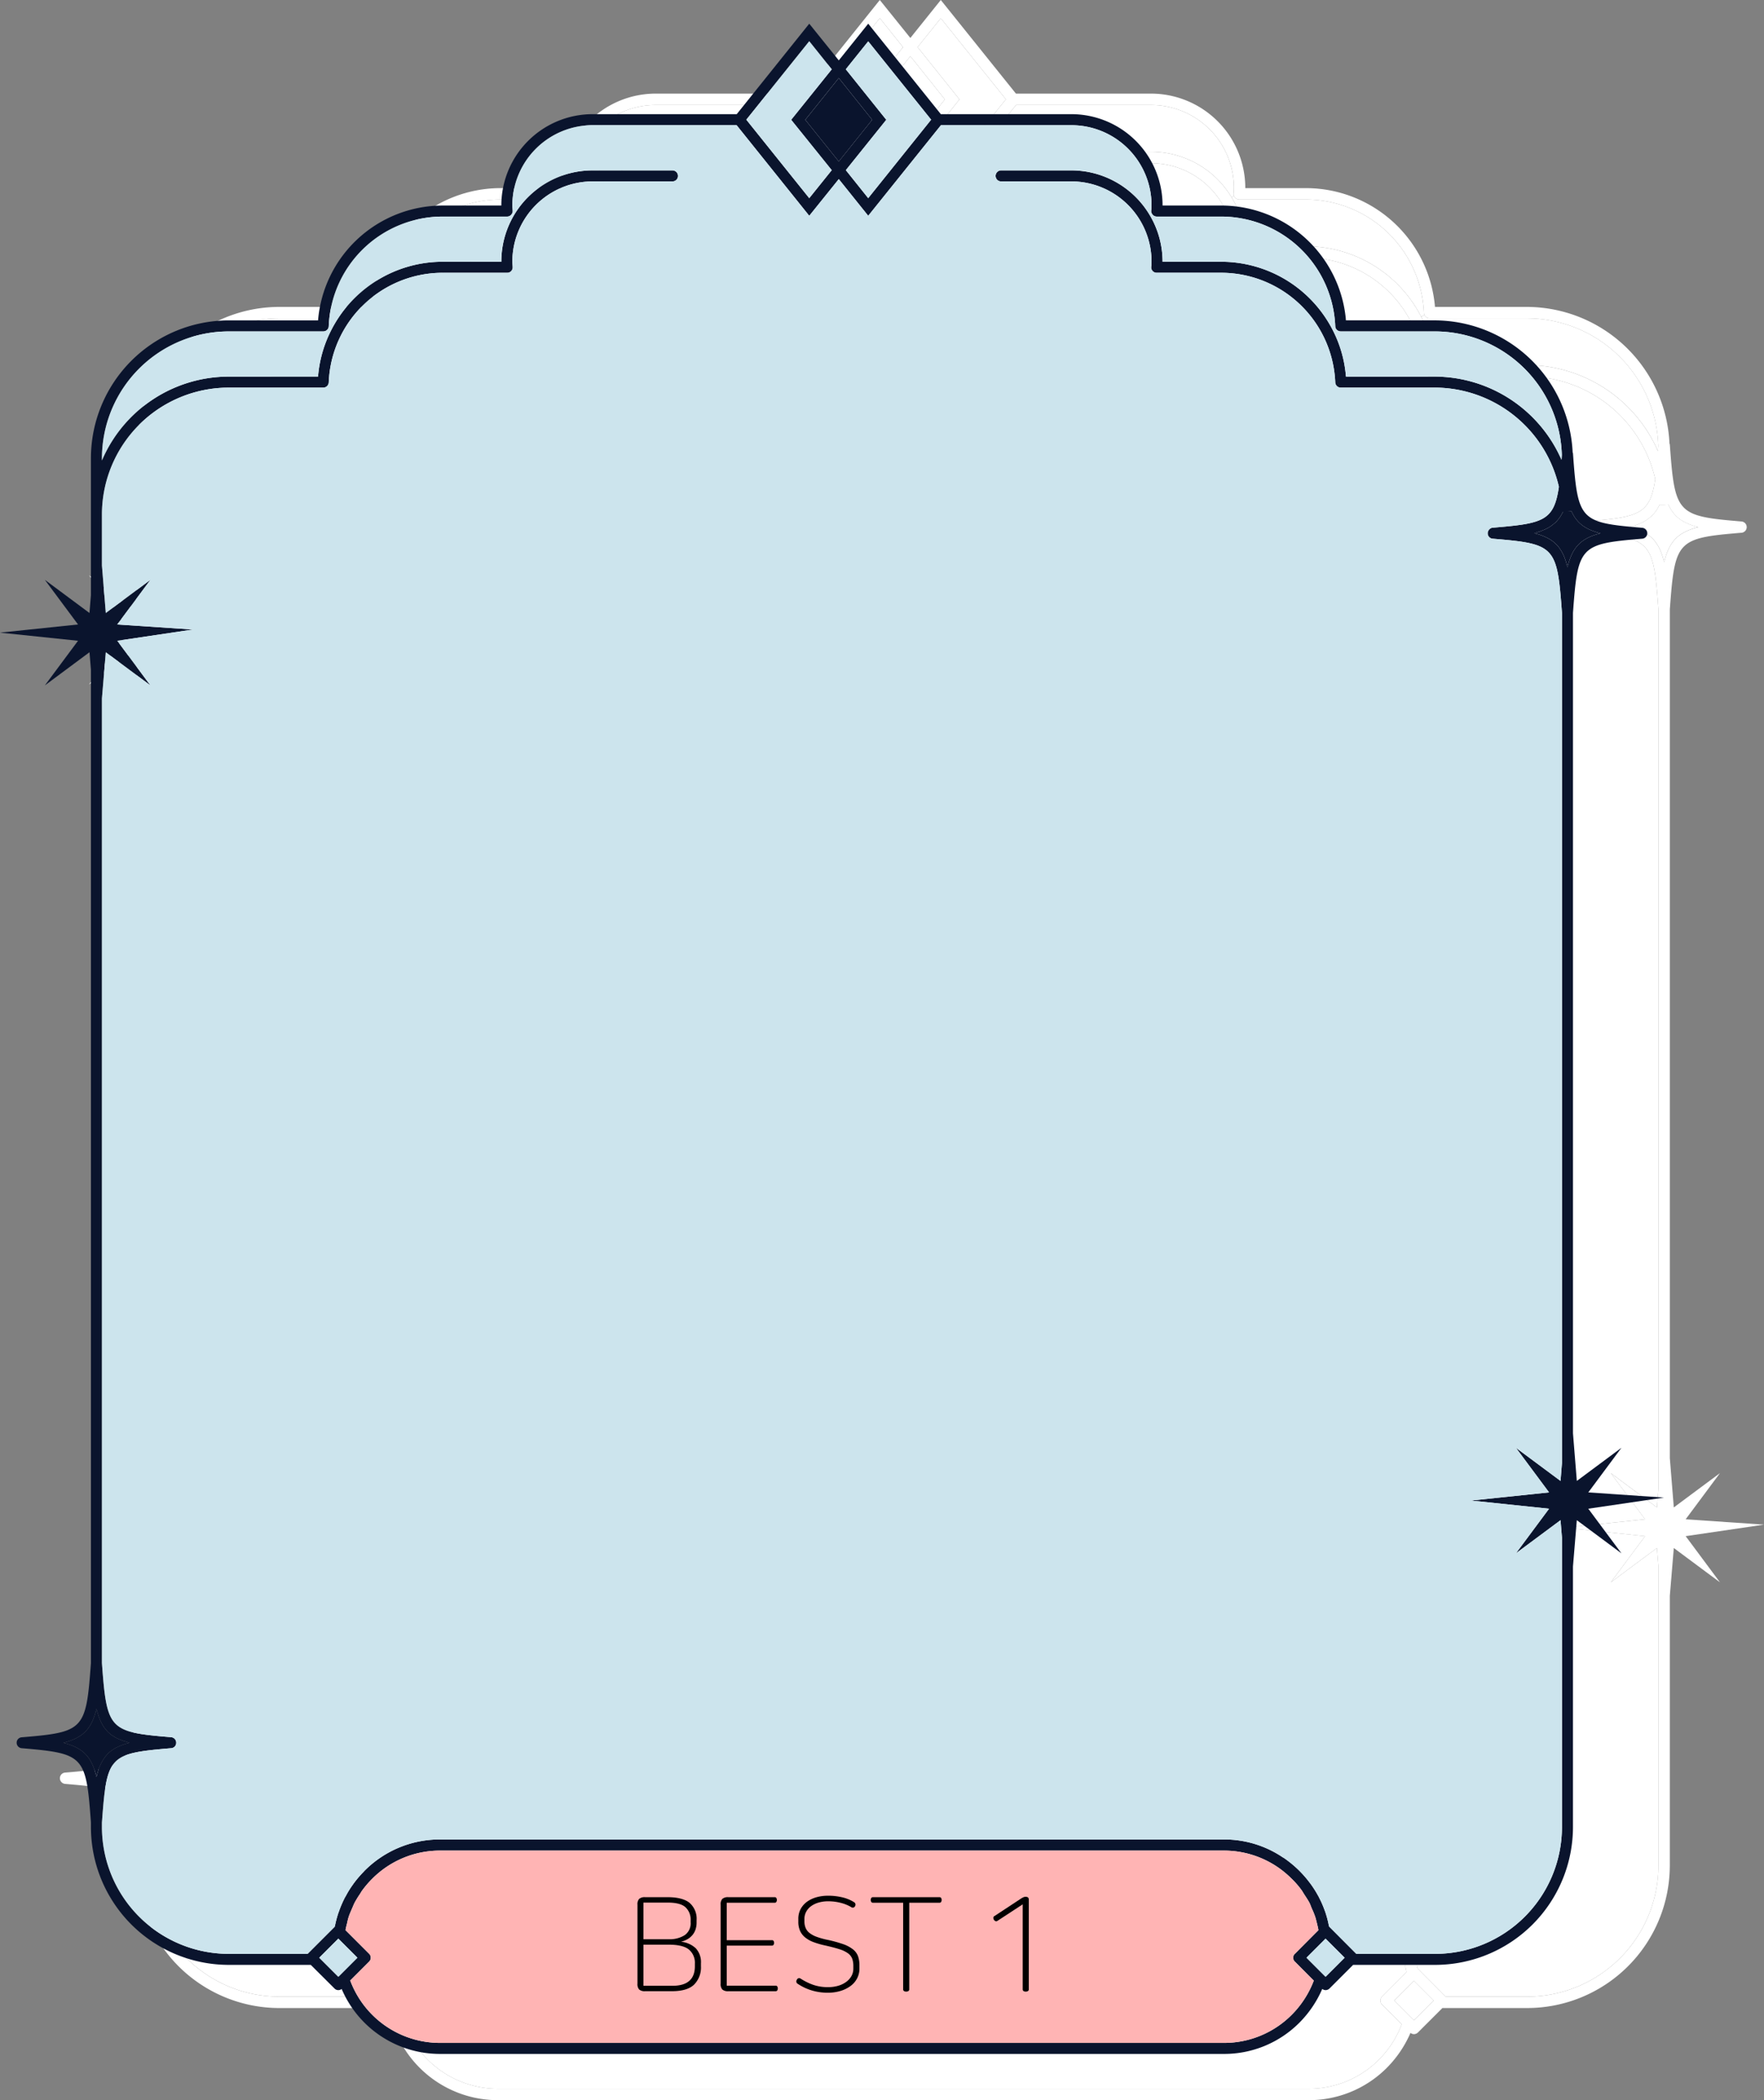 <svg xmlns="http://www.w3.org/2000/svg" width="470.572" height="560.21" viewBox="0 0 470.572 560.21">
  <rect x="0" y="0" width="470.572" height="560.21" fill="#808080" stroke="none"/>
  <g id="그룹_644" data-name="그룹 644" transform="translate(-300 -1347)">
    <g id="그룹_631" data-name="그룹 631" transform="translate(311.388 1347)">
      <g id="그룹_630" data-name="그룹 630">
        <path id="패스_9618" data-name="패스 9618" d="M308.733,648.487a16.2,16.2,0,0,0-3.437-1.217c.426-.122.821-.243,1.217-.4.091-.031.182-.031.274-.061.335-.122.639-.243.973-.4a3.712,3.712,0,0,0,.517-.213c.274-.122.547-.274.821-.4.182-.122.335-.213.517-.335a8.187,8.187,0,0,0,1.034-.76c.182-.152.4-.3.578-.487a4.17,4.17,0,0,0,.487-.547c.152-.152.274-.334.426-.517a5.846,5.846,0,0,0,.426-.639c.122-.183.243-.4.365-.608.091-.182.213-.4.3-.608h1.186l1.156-.061c1.46,3.284,3.832,4.987,8,6.052-5.383,1.338-7.785,3.8-9.123,9.367,0-.061-.03-.091-.03-.152a19.335,19.335,0,0,0-1.156-3.406.906.906,0,0,1-.122-.243,10.04,10.04,0,0,0-.669-1.125,2.746,2.746,0,0,1-.152-.243,10.7,10.7,0,0,0-.882-1.095c-.03,0-.03-.03-.061-.03a9.105,9.105,0,0,0-2.524-1.825C308.824,648.517,308.763,648.517,308.733,648.487Z" transform="translate(118.093 -506.678)" fill="#fff"/>
        <rect id="사각형_350" data-name="사각형 350" width="7.44" height="7.44" transform="translate(360.528 533.66) rotate(-45)" fill="#fff"/>
        <path id="패스_9619" data-name="패스 9619" d="M290.676,637.98A33.78,33.78,0,0,0,287,625.085l.852-.456a1.561,1.561,0,0,0,1.4.882h26.063A35.116,35.116,0,0,1,350.252,659.6c-.03.486-.061.912-.091,1.338a38.288,38.288,0,0,0-34.851-22.961Z" transform="translate(80.74 -540.602)" fill="#fff"/>
        <path id="패스_9620" data-name="패스 9620" d="M465.473,782.74c.152.669.335,1.308.426,1.977l-6.508,6.539a1.08,1.08,0,0,0-.335.486,1.521,1.521,0,0,0,0,1.156,1.08,1.08,0,0,0,.335.487l5.231,5.261a26.827,26.827,0,0,1-6.052,9.4,26.346,26.346,0,0,1-18.733,7.785H223.519a26.446,26.446,0,0,1-24.785-17.213l5.231-5.231a1.524,1.524,0,0,0,0-2.129l-6.539-6.539c.122-.669.274-1.308.456-1.977a15.475,15.475,0,0,1,.426-1.7c.243-.791.608-1.521.912-2.281.243-.517.426-1.034.669-1.521a25.962,25.962,0,0,1,1.4-2.311c.274-.4.487-.821.76-1.186a27.006,27.006,0,0,1,2.707-3.163l.03-.03a26.347,26.347,0,0,1,18.733-7.785H439.836a26.377,26.377,0,0,1,14.78,4.531.635.635,0,0,0,.182.122,27.738,27.738,0,0,1,3.771,3.163,24.611,24.611,0,0,1,2.737,3.163c.243.365.456.76.7,1.125.487.76,1.034,1.551,1.46,2.372.243.487.4,1,.608,1.49a21.626,21.626,0,0,1,.943,2.311C465.2,781.584,465.321,782.162,465.473,782.74Z" transform="translate(-102.086 -258.658)" fill="#fff"/>
        <path id="패스_9621" data-name="패스 9621" d="M274.015,627.539a24.908,24.908,0,0,0-3.649-12.985l.639-.365a1.988,1.988,0,0,0,.3.456,1.472,1.472,0,0,0,1.095.487h18.034a31.551,31.551,0,0,1,31.233,30.229,1.782,1.782,0,0,0,.122.578l-.852.456a34.6,34.6,0,0,0-30.5-18.794H274.015Z" transform="translate(46.795 -561.912)" fill="#fff"/>
        <path id="패스_9622" data-name="패스 9622" d="M249,598.6l17.365,21.623L249,641.874l-6.174-7.724,11.161-13.9-11.161-13.928v-.03Z" transform="translate(-9.418 -593.734)" fill="#fff"/>
        <path id="패스_9623" data-name="패스 9623" d="M248.391,601.929l9.215,11.526-9.215,11.5-9.245-11.5Z" transform="translate(-16.929 -586.937)" fill="#fff"/>
        <path id="패스_9624" data-name="패스 9624" d="M251.161,598.589l6.2,7.755-11.191,13.929,11.191,13.9-6.2,7.724L233.8,620.242Z" transform="translate(-27.849 -593.754)" fill="#fff"/>
        <path id="패스_9625" data-name="패스 9625" d="M288.578,628.318a22.155,22.155,0,0,1,22.14-22.109h39.748l20.041,25,8.15-10.127,8.12,10.127,20.072-25h36.007a22.116,22.116,0,0,1,22.109,22.109c0,.334-.03.639-.03.943l-.061.547a1.256,1.256,0,0,0,.122.669l-.639.365a26.487,26.487,0,0,0-3.71-4.775,25.138,25.138,0,0,0-17.791-7.39h-19.4a1.525,1.525,0,0,0-1.521,1.521,1.506,1.506,0,0,0,1.521,1.521h19.4a22.168,22.168,0,0,1,22.109,22.109c0,.335-.03.639-.03.943l-.061.578a1.462,1.462,0,0,0,.426,1.125,1.445,1.445,0,0,0,1.095.456h18.034a31.551,31.551,0,0,1,31.233,30.229,1.513,1.513,0,0,0,1.521,1.46h26.063a35.231,35.231,0,0,1,34.122,27.37c-1.369,9.519-4.44,10.127-18.247,11.283a1.5,1.5,0,0,0-1.277.973,1.234,1.234,0,0,0-.122.578,1.5,1.5,0,0,0,1.4,1.49c17.213,1.429,17.76,2.007,19.1,20.467V975.374l-.4,4.927-12.317-9.154,9.154,12.317-21.531,2.251,21.531,2.25-9.154,12.317,12.317-9.154.4,4.805v79.891a35.017,35.017,0,0,1-34.973,34.973H521.47l-7.39-7.42-.091-.091-.091-.274a28.837,28.837,0,0,0-.973-3.71c-.061-.213-.152-.4-.213-.578a28.168,28.168,0,0,0-1.551-3.528,3.32,3.32,0,0,0-.243-.456,29.612,29.612,0,0,0-2.129-3.345c-.061-.091-.152-.182-.213-.274a30.6,30.6,0,0,0-2.767-3.193l-.182-.182a31.447,31.447,0,0,0-4.045-3.345,2.257,2.257,0,0,0-.365-.213,28.884,28.884,0,0,0-16.27-4.957H268.629a29.259,29.259,0,0,0-20.893,8.7.8.8,0,0,0-.152.182l-.152.152a30.383,30.383,0,0,0-2.585,3.041.637.637,0,0,0-.122.182,25.659,25.659,0,0,0-2.1,3.345l-.274.456a32.821,32.821,0,0,0-1.521,3.5c-.061.182-.122.365-.213.578a30.278,30.278,0,0,0-.973,3.619c-.03.122-.061.213-.091.3,0,.031-.03.061-.061.091l-7.42,7.42H210.3a35.017,35.017,0,0,1-34.973-34.973v-1.247c1.338-18.49,1.885-19.068,19.1-20.528a1.49,1.49,0,0,0,1.4-1.521,1.524,1.524,0,0,0-1.4-1.521c-9-.73-13.442-1.277-15.814-4.227-2.159-2.706-2.646-7.421-3.284-16.209V764.379l1.064-12.742,12.317,9.154-9.154-12.317,20.893-3.1-20.893-1.4,9.154-12.317L176.39,740.81,175.326,727.7V713.592A35.017,35.017,0,0,1,210.3,678.619h26.093a1.513,1.513,0,0,0,1.521-1.46,31.482,31.482,0,0,1,31.2-30.229h18.034a1.445,1.445,0,0,0,1.095-.456,1.462,1.462,0,0,0,.426-1.125l-.03-.547c-.03-.3-.061-.639-.061-.973a22.174,22.174,0,0,1,22.14-22.109h22.048a1.506,1.506,0,0,0,1.521-1.521,1.525,1.525,0,0,0-1.521-1.521H310.718a25.282,25.282,0,0,0-21.531,12.1l-.639-.3a1.256,1.256,0,0,0,.122-.669l-.03-.517C288.609,628.957,288.578,628.653,288.578,628.318Z" transform="translate(-147.195 -578.2)" fill="#fff"/>
        <path id="패스_9626" data-name="패스 9626" d="M205.568,776.01l-5.261,5.261-5.261-5.261,2.737-2.737,2.524-2.524Z" transform="translate(-106.944 -242.35)" fill="#fff"/>
        <path id="패스_9627" data-name="패스 9627" d="M195.988,645.361a31.482,31.482,0,0,1,31.2-30.229h18.034a1.472,1.472,0,0,0,1.095-.487,1.985,1.985,0,0,0,.3-.456l.639.3a25.129,25.129,0,0,0-3.649,13.046v.061H227.19a34.52,34.52,0,0,0-30.472,18.794l-.852-.456A1.78,1.78,0,0,0,195.988,645.361Z" transform="translate(-105.27 -561.912)" fill="#fff"/>
        <path id="패스_9628" data-name="패스 9628" d="M175.326,660.484A35.017,35.017,0,0,1,210.3,625.511h26.093a1.561,1.561,0,0,0,1.4-.882l.852.456a33.778,33.778,0,0,0-3.68,12.894H210.3a38.089,38.089,0,0,0-34.973,23.143Z" transform="translate(-147.195 -540.602)" fill="#fff"/>
        <path id="패스_9629" data-name="패스 9629" d="M181.619,766.4a8.4,8.4,0,0,0-.243.821,11.036,11.036,0,0,0-.335,1.186l-.091.274c-1.308-5.6-3.741-8.028-9.123-9.4,5.383-1.368,7.816-3.8,9.123-9.4a.717.717,0,0,1,.061.243c.122.456.243.882.4,1.308a5.253,5.253,0,0,0,.213.639c.152.426.3.851.487,1.247a5.277,5.277,0,0,0,.3.578c.122.243.274.487.4.73.122.182.274.4.4.578.152.182.3.4.487.578a6.083,6.083,0,0,0,.426.487,12.188,12.188,0,0,0,.943.821,7.243,7.243,0,0,0,.639.4c.182.122.365.243.578.365.243.122.517.243.791.365a3.29,3.29,0,0,0,.578.243l.912.365c.122.03.274.061.4.091.365.122.73.243,1.125.365a13.845,13.845,0,0,0-1.794.547.43.43,0,0,0-.182.061,13.568,13.568,0,0,0-1.338.578c-.091.03-.213.091-.3.121a10.109,10.109,0,0,0-1.125.7.635.635,0,0,0-.183.122,7.932,7.932,0,0,0-1.095.912c-.091.091-.152.182-.243.274-.213.274-.456.548-.639.821a3.952,3.952,0,0,0-.3.456c-.182.274-.335.547-.487.821l-.274.548C181.923,765.612,181.771,766.007,181.619,766.4Z" transform="translate(-154.339 -284.928)" fill="#fff"/>
        <path id="패스_9630" data-name="패스 9630" d="M592.9,738.808c.03.03.091.03.122.061a9.106,9.106,0,0,1,2.524,1.825c.03,0,.03.03.061.03a10.689,10.689,0,0,1,.882,1.095,2.764,2.764,0,0,0,.152.243,10.046,10.046,0,0,1,.669,1.125.907.907,0,0,0,.122.243,19.339,19.339,0,0,1,1.156,3.406c0,.061.03.091.03.152,1.338-5.565,3.741-8.028,9.123-9.367-4.166-1.064-6.538-2.767-8-6.052l-1.156.061H597.4c-.091.213-.213.426-.3.608-.122.213-.243.426-.365.608a5.85,5.85,0,0,1-.426.639c-.152.183-.274.365-.426.517a4.172,4.172,0,0,1-.487.547c-.182.183-.4.334-.578.487a8.189,8.189,0,0,1-1.034.76c-.182.122-.335.213-.517.335-.274.122-.547.274-.821.4a3.7,3.7,0,0,1-.517.213c-.335.152-.639.274-.973.4-.091.03-.182.03-.274.061-.4.152-.791.274-1.217.4A16.2,16.2,0,0,1,592.9,738.808ZM537.127,1130.66l-5.261-5.261-5.261,5.261,5.261,5.261ZM399.484,609.589l11.161,13.928-11.161,13.9,6.174,7.724,17.365-21.653-17.365-21.623-6.174,7.694ZM384.4,623.518l11.191-13.928-6.2-7.755-17.365,21.653,17.365,21.653,6.2-7.724Zm22.352,0-9.215-11.526-9.245,11.526,9.245,11.5ZM287.509,1101.1a26.347,26.347,0,0,0-18.734,7.785l-.03.03a27.006,27.006,0,0,0-2.707,3.163c-.274.365-.487.791-.76,1.186a25.969,25.969,0,0,0-1.4,2.311c-.243.487-.426,1-.669,1.521-.3.76-.669,1.49-.912,2.281a15.473,15.473,0,0,0-.426,1.7c-.182.669-.335,1.307-.456,1.977l6.538,6.539a1.524,1.524,0,0,1,0,2.129l-5.231,5.231a26.446,26.446,0,0,0,24.785,17.213H503.826a26.347,26.347,0,0,0,18.733-7.785,26.831,26.831,0,0,0,6.052-9.4l-5.231-5.261a1.081,1.081,0,0,1-.335-.487,1.521,1.521,0,0,1,0-1.156,1.08,1.08,0,0,1,.335-.486l6.508-6.539c-.091-.669-.274-1.308-.426-1.977-.152-.578-.274-1.156-.456-1.7a21.636,21.636,0,0,0-.943-2.311c-.213-.487-.365-1-.608-1.49-.426-.821-.973-1.612-1.46-2.372-.243-.365-.456-.76-.7-1.125a24.609,24.609,0,0,0-2.737-3.163,27.738,27.738,0,0,0-3.771-3.163.638.638,0,0,1-.182-.122,26.377,26.377,0,0,0-14.78-4.531Zm-28.07,24.3-2.524,2.524-2.737,2.737,5.261,5.261,5.261-5.261ZM229.18,681.908a35.017,35.017,0,0,0-34.973,34.973v.639a38.089,38.089,0,0,1,34.973-23.143h24.664a33.778,33.778,0,0,1,3.68-12.894A34.52,34.52,0,0,1,288,662.688h16.422v-.061a25.152,25.152,0,0,1,25.181-25.15h22.048A1.525,1.525,0,0,1,353.168,639a1.506,1.506,0,0,1-1.521,1.521H329.6a22.174,22.174,0,0,0-22.14,22.109c0,.335.03.669.061.973l.03.547a1.461,1.461,0,0,1-.426,1.125,1.445,1.445,0,0,1-1.095.456H288a31.482,31.482,0,0,0-31.2,30.229,1.513,1.513,0,0,1-1.521,1.46H229.18a35.017,35.017,0,0,0-34.973,34.973V746.5l1.064,13.107,12.317-9.154-9.154,12.317,20.893,1.4-20.893,3.1,9.154,12.317-12.317-9.154-1.064,12.742V1049.37c.639,8.789,1.125,13.5,3.284,16.209,2.372,2.95,6.812,3.5,15.814,4.227a1.524,1.524,0,0,1,1.4,1.521,1.49,1.49,0,0,1-1.4,1.521c-17.213,1.46-17.76,2.037-19.1,20.528v1.247A35.017,35.017,0,0,0,229.18,1129.6h21.775l7.42-7.42c.03-.031.061-.061.061-.091.03-.091.061-.182.091-.3a30.279,30.279,0,0,1,.973-3.619c.091-.213.152-.4.213-.578a32.809,32.809,0,0,1,1.521-3.5l.274-.456a25.644,25.644,0,0,1,2.1-3.345.637.637,0,0,1,.122-.183,30.4,30.4,0,0,1,2.585-3.041l.152-.152a.806.806,0,0,1,.152-.182,29.259,29.259,0,0,1,20.893-8.7H503.826a28.883,28.883,0,0,1,16.27,4.957,2.255,2.255,0,0,1,.365.213,31.452,31.452,0,0,1,4.045,3.345l.182.183a30.62,30.62,0,0,1,2.767,3.193c.061.091.152.182.213.274a29.582,29.582,0,0,1,2.129,3.345,3.3,3.3,0,0,1,.243.456,28.16,28.16,0,0,1,1.551,3.528c.061.182.152.365.213.578a28.852,28.852,0,0,1,.973,3.71l.091.274.091.091,7.39,7.42h21.775a35.017,35.017,0,0,0,34.973-34.973v-79.891l-.4-4.805-12.317,9.154,9.154-12.317-21.531-2.25,21.531-2.25-9.154-12.317L596.7,999.1l.4-4.927V759.579c-1.338-18.46-1.885-19.038-19.1-20.467a1.5,1.5,0,0,1-1.4-1.49,1.235,1.235,0,0,1,.122-.578,1.5,1.5,0,0,1,1.277-.973c13.807-1.156,16.878-1.764,18.247-11.283a35.231,35.231,0,0,0-34.122-27.37H536.062a1.513,1.513,0,0,1-1.521-1.46,31.551,31.551,0,0,0-31.233-30.229H485.275a1.445,1.445,0,0,1-1.095-.456,1.462,1.462,0,0,1-.426-1.125l.061-.578c0-.3.03-.608.03-.943a22.168,22.168,0,0,0-22.109-22.109h-19.4A1.506,1.506,0,0,1,440.813,639a1.525,1.525,0,0,1,1.521-1.521h19.4a25.139,25.139,0,0,1,17.791,7.39,26.489,26.489,0,0,1,3.71,4.775,24.908,24.908,0,0,1,3.649,12.985v.061h16.422a34.6,34.6,0,0,1,30.5,18.794,33.778,33.778,0,0,1,3.68,12.894h24.633a38.288,38.288,0,0,1,34.852,22.961c.03-.426.061-.851.091-1.338a35.116,35.116,0,0,0-34.943-34.091H536.062a1.561,1.561,0,0,1-1.4-.882,1.782,1.782,0,0,1-.122-.578,31.551,31.551,0,0,0-31.233-30.229H485.275a1.472,1.472,0,0,1-1.095-.487,1.989,1.989,0,0,1-.3-.456,1.256,1.256,0,0,1-.122-.669l.061-.547c0-.3.03-.608.03-.943a22.116,22.116,0,0,0-22.109-22.109H425.729l-20.072,25-8.12-10.127-8.15,10.127-20.041-25H329.6a22.155,22.155,0,0,0-22.14,22.109c0,.335.03.639.061.973l.03.517a1.256,1.256,0,0,1-.122.669,1.987,1.987,0,0,1-.3.456,1.472,1.472,0,0,1-1.095.487H288a31.482,31.482,0,0,0-31.2,30.229,1.78,1.78,0,0,1-.122.578,1.561,1.561,0,0,1-1.4.882Zm-38.014,411.437c-1.338-18.46-1.886-19.038-19.1-20.5a1.524,1.524,0,0,1-1.4-1.521,1.5,1.5,0,0,1,1.4-1.49c17.213-1.429,17.76-2.007,19.1-20.5V775.271l-.4-4.836-12.317,9.154,9.154-12.317-21.531-2.25,21.531-2.251-9.154-12.317,12.317,9.154.4-4.957V716.881a38.067,38.067,0,0,1,38.014-38.014h24.664A34.542,34.542,0,0,1,288,647.178h16.422v-.061a25.205,25.205,0,0,1,25.181-25.15h39.778L389.388,597l8.15,10.127L405.658,597,425.7,621.967h36.038a25.179,25.179,0,0,1,25.15,25.15v.061h16.422a34.592,34.592,0,0,1,34.182,31.689h24.633A38.191,38.191,0,0,1,600.048,715.3c.03.122.091.182.091.3,1.338,18.49,1.886,19.068,19.1,20.5a1.509,1.509,0,0,1,0,3.011c-17.213,1.429-17.76,2.007-19.1,20.467V985.962L601.2,999.1l12.317-9.154-9.154,12.317,20.893,1.429-20.893,3.071,9.154,12.317-12.317-9.154-1.065,12.773v71.923a38.067,38.067,0,0,1-38.014,38.014H539.468l-6.508,6.508a1.544,1.544,0,0,1-1.095.456,1.466,1.466,0,0,1-.912-.335,30.223,30.223,0,0,1-6.234,9.245,29.312,29.312,0,0,1-20.893,8.7H287.509a29.5,29.5,0,0,1-27.157-17.943,1.4,1.4,0,0,1-.912.335,1.427,1.427,0,0,1-1.064-.456l-6.538-6.508H229.18a38.067,38.067,0,0,1-38.014-38.014Zm1.946-14.05a8.386,8.386,0,0,1,.243-.821c.152-.4.3-.791.487-1.156l.274-.547c.152-.274.3-.547.487-.821a3.954,3.954,0,0,1,.3-.456c.182-.274.426-.547.639-.821.091-.091.152-.182.243-.274a7.921,7.921,0,0,1,1.095-.912.641.641,0,0,1,.183-.122,10.165,10.165,0,0,1,1.125-.7c.091-.03.213-.091.3-.121a13.6,13.6,0,0,1,1.338-.578.433.433,0,0,1,.182-.061,13.844,13.844,0,0,1,1.794-.547c-.4-.122-.76-.243-1.125-.365-.122-.03-.274-.061-.4-.091l-.912-.365a3.276,3.276,0,0,1-.578-.243c-.274-.122-.547-.243-.791-.365-.213-.122-.4-.243-.578-.365a7.254,7.254,0,0,1-.639-.4,12.161,12.161,0,0,1-.943-.821,6.082,6.082,0,0,1-.426-.487c-.182-.182-.334-.4-.487-.578-.122-.182-.274-.4-.4-.578-.122-.243-.274-.487-.4-.73a5.275,5.275,0,0,1-.3-.578c-.182-.4-.335-.821-.487-1.247a5.261,5.261,0,0,1-.213-.639c-.152-.426-.274-.851-.4-1.308a.717.717,0,0,0-.061-.243c-1.308,5.6-3.741,8.029-9.123,9.4,5.383,1.369,7.816,3.8,9.123,9.4l.091-.274A11.055,11.055,0,0,1,193.112,1079.295Z" transform="translate(-166.076 -596.999)" fill="#fff"/>
      </g>
    </g>
    <g id="그룹_643" data-name="그룹 643" transform="translate(300 1353.32)">
      <g id="그룹_641" data-name="그룹 641" transform="translate(0)">
        <g id="그룹_640" data-name="그룹 640">
          <path id="패스_9649" data-name="패스 9649" d="M435.717,1002.222l-20.2,2.969,8.849,11.907-11.907-8.849-1.029,12.348v69.529a36.8,36.8,0,0,1-36.749,36.749h-21.9l-6.291,6.291a1.492,1.492,0,0,1-1.058.441,1.418,1.418,0,0,1-.882-.323,29.216,29.216,0,0,1-6.027,8.937,28.335,28.335,0,0,1-20.2,8.408H109.211a28.515,28.515,0,0,1-26.253-17.345,1.358,1.358,0,0,1-.882.323,1.379,1.379,0,0,1-1.029-.441l-6.321-6.291h-21.9a36.8,36.8,0,0,1-36.749-36.749v-1.235c-1.294-17.845-1.823-18.4-18.463-19.815a1.473,1.473,0,0,1-1.352-1.47,1.446,1.446,0,0,1,1.352-1.441c16.64-1.382,17.169-1.94,18.463-19.815V781.4l-.382-4.675L3.785,785.579l8.849-11.907L-8.18,771.5l20.815-2.176L3.785,757.415l11.907,8.849.382-4.792V724.959A36.8,36.8,0,0,1,52.823,688.21H76.666a33.392,33.392,0,0,1,33.015-30.634h15.876v-.059A24.366,24.366,0,0,1,149.9,633.2h38.454L207.7,609.067l7.879,9.79,7.85-9.79L242.8,633.2h34.838a24.341,24.341,0,0,1,24.313,24.313v.059h15.876a33.441,33.441,0,0,1,33.045,30.634h23.813a36.92,36.92,0,0,1,36.661,35.22c.029.118.088.176.088.294,1.294,17.875,1.823,18.433,18.463,19.815a1.459,1.459,0,0,1,0,2.911c-16.64,1.382-17.169,1.94-18.463,19.785V985.082l1.029,12.7,11.907-8.849-8.849,11.907ZM409.964,754.064c1.294-5.38,3.616-7.761,8.82-9.055-4.028-1.029-6.321-2.675-7.732-5.85l-1.117.059h-1.147c-.088.206-.206.412-.294.588-.118.206-.235.412-.353.588a5.625,5.625,0,0,1-.412.618c-.147.176-.265.353-.412.5a4.025,4.025,0,0,1-.47.529c-.176.176-.382.323-.559.47a7.9,7.9,0,0,1-1,.735c-.176.118-.323.206-.5.324-.265.117-.529.264-.794.382a3.6,3.6,0,0,1-.5.206c-.323.147-.617.264-.941.382-.088.029-.176.029-.265.059-.382.147-.764.265-1.176.382a15.667,15.667,0,0,1,3.322,1.176c.029.029.088.029.118.059a8.8,8.8,0,0,1,2.44,1.764c.029,0,.029.029.059.029a10.3,10.3,0,0,1,.853,1.058c.029.059.088.147.147.235a9.64,9.64,0,0,1,.647,1.088.88.88,0,0,0,.118.235,18.687,18.687,0,0,1,1.117,3.293C409.934,753.975,409.964,754,409.964,754.064Zm-1.47,336.062v-77.231l-.382-4.645-11.907,8.849,8.849-11.907-20.815-2.175,20.815-2.175-8.849-11.907,11.907,8.849.382-4.763V766.235c-1.294-17.845-1.823-18.4-18.463-19.785a1.446,1.446,0,0,1-1.352-1.441,1.193,1.193,0,0,1,.118-.559,1.45,1.45,0,0,1,1.235-.941c13.347-1.117,16.317-1.705,17.639-10.907a34.058,34.058,0,0,0-32.986-26.459h-25.2a1.462,1.462,0,0,1-1.47-1.411,30.5,30.5,0,0,0-30.193-29.223H300.393a1.4,1.4,0,0,1-1.058-.441,1.413,1.413,0,0,1-.412-1.088l.059-.558c0-.294.029-.588.029-.911a21.43,21.43,0,0,0-21.373-21.373H258.882a1.456,1.456,0,0,1-1.47-1.47,1.474,1.474,0,0,1,1.47-1.47h18.757a24.4,24.4,0,0,1,24.313,24.313v.059h15.876a33.451,33.451,0,0,1,29.487,18.169,32.806,32.806,0,0,1,3.557,12.465h23.813a37.014,37.014,0,0,1,33.691,22.2c.029-.412.059-.823.088-1.294a33.947,33.947,0,0,0-33.78-32.956h-25.2a1.509,1.509,0,0,1-1.352-.852,1.719,1.719,0,0,1-.118-.559,30.5,30.5,0,0,0-30.193-29.223H300.393a1.423,1.423,0,0,1-1.058-.47,1.92,1.92,0,0,1-.294-.441,1.214,1.214,0,0,1-.118-.647l.059-.529c0-.294.029-.588.029-.911a21.38,21.38,0,0,0-21.373-21.373H242.83l-19.4,24.166-7.85-9.79-7.879,9.79-19.374-24.166H149.9a21.417,21.417,0,0,0-21.4,21.373c0,.324.029.618.059.941l.029.5a1.214,1.214,0,0,1-.118.647,1.919,1.919,0,0,1-.294.441,1.422,1.422,0,0,1-1.058.47H109.681a30.434,30.434,0,0,0-30.164,29.223,1.721,1.721,0,0,1-.118.559,1.509,1.509,0,0,1-1.352.852H52.823a33.852,33.852,0,0,0-33.809,33.809v.617A36.822,36.822,0,0,1,52.823,703.2H76.666a32.806,32.806,0,0,1,3.557-12.465,33.372,33.372,0,0,1,29.458-18.169h15.876v-.059A24.315,24.315,0,0,1,149.9,648.2h21.314a1.474,1.474,0,0,1,1.47,1.47,1.456,1.456,0,0,1-1.47,1.47H149.9a21.436,21.436,0,0,0-21.4,21.373c0,.323.029.647.059.941l.029.529a1.413,1.413,0,0,1-.412,1.088,1.4,1.4,0,0,1-1.058.441H109.681a30.434,30.434,0,0,0-30.164,29.223,1.463,1.463,0,0,1-1.47,1.411H52.823a33.851,33.851,0,0,0-33.809,33.809v13.641l1.029,12.671,11.907-8.849L23.1,769.322l20.2,1.352-20.2,3,8.849,11.907L20.043,776.73l-1.029,12.318v257.331c.617,8.5,1.088,13.053,3.175,15.67,2.293,2.852,6.585,3.381,15.288,4.087a1.473,1.473,0,0,1,1.352,1.47,1.441,1.441,0,0,1-1.352,1.47c-16.64,1.411-17.169,1.97-18.463,19.844v1.205a33.852,33.852,0,0,0,33.809,33.809h21.05l7.173-7.173c.029-.029.059-.059.059-.088.029-.088.059-.176.088-.294a29.274,29.274,0,0,1,.941-3.5c.088-.206.147-.382.206-.558a31.675,31.675,0,0,1,1.47-3.381l.265-.441a24.785,24.785,0,0,1,2.029-3.234.617.617,0,0,1,.118-.177,29.379,29.379,0,0,1,2.5-2.94l.147-.147a.779.779,0,0,1,.147-.176,28.286,28.286,0,0,1,20.2-8.408H318.327a27.924,27.924,0,0,1,15.729,4.792,2.183,2.183,0,0,1,.353.206,30.4,30.4,0,0,1,3.91,3.234l.176.177a29.587,29.587,0,0,1,2.675,3.087c.059.088.147.176.206.265a28.608,28.608,0,0,1,2.058,3.234,3.228,3.228,0,0,1,.235.441,27.246,27.246,0,0,1,1.5,3.41c.059.176.147.353.206.558a27.881,27.881,0,0,1,.941,3.587l.088.265.088.088,7.144,7.173h21.05A33.852,33.852,0,0,0,408.494,1090.125Zm-63.061,39.924,5.086-5.086-5.086-5.086-5.086,5.086Zm-8.2-6.115,6.291-6.321c-.088-.646-.265-1.264-.412-1.911-.147-.559-.265-1.117-.441-1.646a20.927,20.927,0,0,0-.911-2.234c-.206-.471-.353-.97-.588-1.441-.412-.794-.941-1.558-1.411-2.293-.235-.353-.441-.735-.676-1.088a23.779,23.779,0,0,0-2.646-3.058,26.8,26.8,0,0,0-3.645-3.057.618.618,0,0,1-.176-.118,25.5,25.5,0,0,0-14.288-4.38H109.211a25.47,25.47,0,0,0-18.11,7.526l-.029.029A26.076,26.076,0,0,0,88.455,1107c-.265.353-.47.764-.735,1.147a25.086,25.086,0,0,0-1.352,2.234c-.235.471-.412.97-.647,1.47-.294.735-.647,1.441-.882,2.2a14.969,14.969,0,0,0-.412,1.646c-.176.647-.323,1.265-.441,1.911l6.321,6.321a1.473,1.473,0,0,1,0,2.058l-5.057,5.057a25.565,25.565,0,0,0,23.96,16.64H318.327a25.469,25.469,0,0,0,18.11-7.526,25.934,25.934,0,0,0,5.85-9.084l-5.057-5.086a1.042,1.042,0,0,1-.323-.47,1.47,1.47,0,0,1,0-1.117A1.043,1.043,0,0,1,337.23,1123.934ZM240.213,634.674l-16.787-20.9-5.968,7.438v.029L228.248,634.7l-10.789,13.435,5.968,7.467Zm-15.729.029-8.908-11.142L206.639,634.7l8.937,11.113ZM213.7,621.238l-6-7.5-16.787,20.932L207.7,655.606l6-7.467L202.876,634.7ZM82.075,1130.049l5.086-5.086-5.086-5.086-2.44,2.44-2.646,2.646Zm-55.711-62.414c-.382-.117-.735-.235-1.088-.353-.118-.029-.265-.059-.382-.089l-.882-.353a3.166,3.166,0,0,1-.559-.235c-.265-.118-.529-.235-.764-.353-.206-.118-.382-.235-.559-.353a7,7,0,0,1-.617-.382,11.82,11.82,0,0,1-.911-.794,5.826,5.826,0,0,1-.412-.471c-.176-.176-.323-.382-.47-.558-.118-.176-.265-.382-.382-.558-.118-.235-.265-.47-.382-.706a5.122,5.122,0,0,1-.294-.559c-.176-.382-.323-.794-.47-1.205a5.073,5.073,0,0,1-.206-.617c-.147-.412-.265-.823-.382-1.264a.692.692,0,0,0-.059-.235c-1.264,5.409-3.616,7.761-8.82,9.084,5.2,1.323,7.556,3.675,8.82,9.084l.088-.265a10.676,10.676,0,0,1,.323-1.146,8.112,8.112,0,0,1,.235-.794c.147-.382.294-.764.47-1.117l.265-.529c.147-.265.294-.529.47-.794a3.81,3.81,0,0,1,.294-.441c.176-.265.412-.529.617-.794.088-.088.147-.176.235-.265a7.661,7.661,0,0,1,1.058-.882.612.612,0,0,1,.176-.118,9.84,9.84,0,0,1,1.088-.676c.088-.029.206-.088.294-.118a13.184,13.184,0,0,1,1.294-.558.419.419,0,0,1,.176-.059A13.372,13.372,0,0,1,26.364,1067.635Z" transform="translate(8.18 -609.067)" fill="#0a142d"/>
          <path id="패스_9650" data-name="패스 9650" d="M148.709,659.168c-5.2,1.294-7.526,3.675-8.82,9.055,0-.059-.029-.088-.029-.147a18.709,18.709,0,0,0-1.117-3.293.88.88,0,0,1-.118-.235,9.651,9.651,0,0,0-.647-1.088,2.737,2.737,0,0,1-.147-.235,10.287,10.287,0,0,0-.853-1.058c-.029,0-.029-.029-.059-.029a8.812,8.812,0,0,0-2.44-1.764c-.029-.029-.088-.029-.118-.059a15.661,15.661,0,0,0-3.322-1.176c.412-.117.794-.235,1.176-.382.088-.03.176-.03.265-.059.323-.117.617-.235.941-.382a3.637,3.637,0,0,0,.5-.206c.265-.118.529-.265.794-.382.176-.118.323-.206.5-.324a7.917,7.917,0,0,0,1-.735c.176-.147.382-.294.559-.47a4.034,4.034,0,0,0,.47-.529c.147-.147.265-.323.412-.5a5.609,5.609,0,0,0,.412-.617c.118-.176.235-.382.353-.588.088-.176.206-.382.294-.588h1.147l1.117-.059C142.388,656.492,144.681,658.138,148.709,659.168Z" transform="translate(278.255 -523.226)" fill="#0a142d"/>
          <path id="패스_9651" data-name="패스 9651" d="M390.55,995.027v77.232a33.852,33.852,0,0,1-33.809,33.809h-21.05l-7.144-7.173-.088-.088-.088-.264a27.876,27.876,0,0,0-.941-3.587c-.059-.206-.147-.382-.206-.559a27.244,27.244,0,0,0-1.5-3.41,3.219,3.219,0,0,0-.235-.441,28.6,28.6,0,0,0-2.058-3.234c-.059-.088-.147-.176-.206-.265a29.566,29.566,0,0,0-2.675-3.087l-.176-.177a30.389,30.389,0,0,0-3.91-3.234,2.192,2.192,0,0,0-.353-.206,27.924,27.924,0,0,0-15.729-4.792H91.267a28.286,28.286,0,0,0-20.2,8.408.774.774,0,0,0-.147.176l-.147.147a29.383,29.383,0,0,0-2.5,2.94.617.617,0,0,0-.118.176,24.772,24.772,0,0,0-2.029,3.234l-.265.441a31.7,31.7,0,0,0-1.47,3.381c-.059.177-.118.353-.206.559a29.262,29.262,0,0,0-.941,3.5c-.029.117-.059.206-.088.294,0,.029-.029.059-.059.088l-7.173,7.173H34.879A33.852,33.852,0,0,1,1.07,1072.259v-1.206c1.294-17.875,1.823-18.433,18.463-19.844a1.441,1.441,0,0,0,1.352-1.47,1.474,1.474,0,0,0-1.352-1.47c-8.7-.706-12.994-1.235-15.288-4.087-2.087-2.616-2.558-7.173-3.175-15.67V771.182L2.1,758.864l11.907,8.849L5.156,755.806l20.2-3-20.2-1.352,8.849-11.907L2.1,748.4,1.07,735.727V722.085a33.852,33.852,0,0,1,33.809-33.809H60.1a1.463,1.463,0,0,0,1.47-1.411,30.434,30.434,0,0,1,30.164-29.223h17.434a1.4,1.4,0,0,0,1.058-.441,1.414,1.414,0,0,0,.412-1.088l-.029-.529c-.029-.294-.059-.617-.059-.941a21.436,21.436,0,0,1,21.4-21.373h21.314a1.456,1.456,0,0,0,1.47-1.47,1.474,1.474,0,0,0-1.47-1.47H131.955a24.44,24.44,0,0,0-20.815,11.7l-.617-.294a1.214,1.214,0,0,0,.118-.647l-.029-.5c-.029-.323-.059-.617-.059-.941a21.418,21.418,0,0,1,21.4-21.373H170.38l19.374,24.166,7.879-9.79,7.85,9.79,19.4-24.166h34.809a21.38,21.38,0,0,1,21.373,21.373c0,.323-.029.617-.029.911l-.059.529a1.213,1.213,0,0,0,.118.647l-.617.353a24.178,24.178,0,0,0-20.785-11.76H240.938a1.474,1.474,0,0,0-1.47,1.47,1.456,1.456,0,0,0,1.47,1.47h18.757a21.43,21.43,0,0,1,21.373,21.373c0,.323-.029.617-.029.911l-.059.559a1.414,1.414,0,0,0,.412,1.088,1.4,1.4,0,0,0,1.058.441h17.434a30.5,30.5,0,0,1,30.193,29.223,1.462,1.462,0,0,0,1.47,1.411h25.2a34.058,34.058,0,0,1,32.986,26.459c-1.323,9.2-4.292,9.79-17.639,10.907a1.45,1.45,0,0,0-1.235.941,1.193,1.193,0,0,0-.118.559,1.446,1.446,0,0,0,1.352,1.441c16.64,1.382,17.169,1.94,18.463,19.785V975.153l-.382,4.763-11.907-8.849,8.849,11.907L366.3,985.149l20.815,2.175-8.849,11.907,11.907-8.849Z" transform="translate(26.124 -591.201)" fill="#cce4ed"/>
          <path id="패스_9652" data-name="패스 9652" d="M173.89,670.506c-.029.47-.059.882-.088,1.293a37.014,37.014,0,0,0-33.691-22.2H116.3a32.806,32.806,0,0,0-3.557-12.465l.823-.441a1.509,1.509,0,0,0,1.352.853h25.2A33.947,33.947,0,0,1,173.89,670.506Z" transform="translate(242.754 -555.467)" fill="#cce4ed"/>
          <rect id="사각형_352" data-name="사각형 352" width="7.193" height="7.193" transform="translate(348.527 515.897) rotate(-45)" fill="#cce4ed"/>
          <path id="패스_9653" data-name="패스 9653" d="M145.706,656.391a1.718,1.718,0,0,0,.118.558l-.823.441a33.451,33.451,0,0,0-29.487-18.169H99.638v-.059A24.08,24.08,0,0,0,96.11,626.61l.617-.353a1.921,1.921,0,0,0,.294.441,1.423,1.423,0,0,0,1.058.47h17.434A30.5,30.5,0,0,1,145.706,656.391Z" transform="translate(210.494 -575.72)" fill="#cce4ed"/>
          <path id="패스_9654" data-name="패스 9654" d="M282.706,796.053l-6.291,6.321a1.044,1.044,0,0,0-.323.47,1.47,1.47,0,0,0,0,1.117,1.044,1.044,0,0,0,.323.47l5.057,5.086a25.933,25.933,0,0,1-5.85,9.084,25.468,25.468,0,0,1-18.11,7.526H48.394a25.565,25.565,0,0,1-23.96-16.64l5.057-5.057a1.473,1.473,0,0,0,0-2.058l-6.321-6.321c.118-.646.265-1.264.441-1.911a14.984,14.984,0,0,1,.412-1.646c.235-.764.588-1.47.882-2.2.235-.5.412-1,.647-1.47a25.1,25.1,0,0,1,1.352-2.234c.265-.382.47-.794.735-1.146a26.052,26.052,0,0,1,2.617-3.058l.029-.029a25.47,25.47,0,0,1,18.11-7.526H257.51a25.5,25.5,0,0,1,14.288,4.38.616.616,0,0,0,.176.117,26.82,26.82,0,0,1,3.645,3.057,23.757,23.757,0,0,1,2.646,3.058c.235.353.441.735.676,1.088.47.735,1,1.5,1.411,2.293.235.471.382.97.588,1.441a20.955,20.955,0,0,1,.911,2.234c.176.529.294,1.088.441,1.646C282.441,794.789,282.617,795.407,282.706,796.053Z" transform="translate(68.996 -287.507)" fill="#ffb4b4"/>
          <path id="패스_9655" data-name="패스 9655" d="M74.538,610.668l16.787,20.9L74.538,652.5l-5.968-7.467L79.359,631.6,68.57,618.135v-.029Z" transform="translate(157.068 -605.963)" fill="#cce4ed"/>
          <path id="패스_9656" data-name="패스 9656" d="M73.827,614l8.908,11.142-8.908,11.113L64.89,625.14Z" transform="translate(149.929 -599.503)" fill="#0a142d"/>
          <path id="패스_9657" data-name="패스 9657" d="M76.327,610.657l6,7.5L71.505,631.619l10.819,13.435-6,7.467L59.54,631.59Z" transform="translate(139.551 -605.982)" fill="#cce4ed"/>
          <path id="패스_9658" data-name="패스 9658" d="M70.677,626.257l.617.294a24.215,24.215,0,0,0-3.528,12.612v.059H51.891a33.372,33.372,0,0,0-29.458,18.169l-.823-.441a1.719,1.719,0,0,0,.118-.558,30.434,30.434,0,0,1,30.164-29.223H69.325a1.423,1.423,0,0,0,1.058-.47A1.922,1.922,0,0,0,70.677,626.257Z" transform="translate(65.97 -575.72)" fill="#cce4ed"/>
          <path id="패스_9659" data-name="패스 9659" d="M30.962,787.9l-5.086,5.086L20.79,787.9l2.646-2.646,2.44-2.44Z" transform="translate(64.379 -272.007)" fill="#cce4ed"/>
          <path id="패스_9660" data-name="패스 9660" d="M61.456,636.7l.823.441A32.806,32.806,0,0,0,58.722,649.6H34.879A36.822,36.822,0,0,0,1.07,671.976v-.618A33.852,33.852,0,0,1,34.879,637.55H60.1A1.509,1.509,0,0,0,61.456,636.7Z" transform="translate(26.124 -555.467)" fill="#cce4ed"/>
          <path id="패스_9661" data-name="패스 9661" d="M14.122,770.689c.353.117.706.235,1.088.353a13.391,13.391,0,0,0-1.735.529.417.417,0,0,0-.176.059,13.14,13.14,0,0,0-1.294.558c-.088.029-.206.088-.294.117a9.811,9.811,0,0,0-1.088.676.614.614,0,0,0-.176.118,7.656,7.656,0,0,0-1.058.882c-.088.088-.147.176-.235.265-.206.264-.441.529-.617.794a3.826,3.826,0,0,0-.294.441c-.176.265-.323.529-.47.794l-.265.529c-.176.353-.323.735-.47,1.117a8.11,8.11,0,0,0-.235.794,10.674,10.674,0,0,0-.323,1.147l-.088.265c-1.264-5.41-3.616-7.762-8.82-9.084,5.2-1.323,7.556-3.675,8.82-9.084a.693.693,0,0,1,.059.235c.118.441.235.853.382,1.264a5.079,5.079,0,0,0,.206.618c.147.411.294.823.47,1.205a5.093,5.093,0,0,0,.294.559c.118.235.265.471.382.706.118.176.265.382.382.558.147.177.294.382.47.559a5.857,5.857,0,0,0,.412.471,11.74,11.74,0,0,0,.911.794,6.984,6.984,0,0,0,.617.382c.176.118.353.235.559.353.235.118.5.235.764.353a3.189,3.189,0,0,0,.559.235l.882.353C13.857,770.63,14,770.659,14.122,770.689Z" transform="translate(19.334 -312.474)" fill="#0a142d"/>
        </g>
      </g>
      <g id="그룹_642" data-name="그룹 642" transform="translate(170.056 499.362)">
        <path id="패스_9662" data-name="패스 9662" d="M57.672,779.055q4.022,0,5.892,1.514a5.646,5.646,0,0,1,1.87,4.657v.638A5.883,5.883,0,0,1,65.2,787.5a4.666,4.666,0,0,1-.723,1.464,4.814,4.814,0,0,1-1.288,1.182,6.394,6.394,0,0,1-1.923.794,6.744,6.744,0,0,1,3.934,1.729,5.409,5.409,0,0,1,1.394,4.022v.773a6.509,6.509,0,0,1-1.817,4.9q-1.817,1.769-5.945,1.767H51.745a2.332,2.332,0,0,1-1.623-.441,2.143,2.143,0,0,1-.459-1.573V781.063a2.132,2.132,0,0,1,.459-1.567,2.317,2.317,0,0,1,1.623-.441Zm-6.421,11.219H57.99a7.516,7.516,0,0,0,4.251-1.076,3.842,3.842,0,0,0,1.605-3.44v-.532a4.486,4.486,0,0,0-1.358-3.472Q61.13,780.5,57.813,780.5H51.252Zm0,12.418h7.726q6,0,6-5.224V796.8a4.606,4.606,0,0,0-1.588-3.775q-1.588-1.305-5.362-1.308H51.252Z" transform="translate(-49.664 -778.667)"/>
        <path id="패스_9663" data-name="패스 9663" d="M71.606,779.055a.511.511,0,0,1,.459.212,1.057,1.057,0,0,1,0,1.055.506.506,0,0,1-.459.214H58.835v9.984H70.9a.479.479,0,0,1,.423.209.883.883,0,0,1,.141.494.936.936,0,0,1-.141.532.473.473,0,0,1-.423.209H58.835v10.693H71.853a.509.509,0,0,1,.459.209.951.951,0,0,1,.141.532.935.935,0,0,1-.141.529.511.511,0,0,1-.459.211H59.293a2.332,2.332,0,0,1-1.623-.441,2.143,2.143,0,0,1-.459-1.573V781.063a2.132,2.132,0,0,1,.459-1.567,2.317,2.317,0,0,1,1.623-.441Z" transform="translate(-35.022 -778.667)"/>
        <path id="패스_9664" data-name="패스 9664" d="M72.512,778.923a15.978,15.978,0,0,1,3.951.458,9.992,9.992,0,0,1,3.034,1.27.745.745,0,0,1,.247,1.058.664.664,0,0,1-1.023.247,10.576,10.576,0,0,0-2.769-1.132,13.436,13.436,0,0,0-3.4-.42,9.02,9.02,0,0,0-2.5.335,6.37,6.37,0,0,0-2.011.953,4.469,4.469,0,0,0-1.323,1.5,4.017,4.017,0,0,0-.476,1.94v.564a4.725,4.725,0,0,0,.318,1.8,3.38,3.38,0,0,0,1.041,1.359,6.824,6.824,0,0,0,1.887,1.02,18.928,18.928,0,0,0,2.858.8,35.02,35.02,0,0,1,4.233,1.161,8.952,8.952,0,0,1,2.628,1.4,4.171,4.171,0,0,1,1.341,1.835,7.424,7.424,0,0,1,.37,2.487v.811a5.551,5.551,0,0,1-.6,2.555,5.886,5.886,0,0,1-1.711,2.031,8.779,8.779,0,0,1-2.664,1.341,11.365,11.365,0,0,1-3.457.494,14.388,14.388,0,0,1-4.427-.653,13.934,13.934,0,0,1-3.581-1.711.729.729,0,0,1-.247-1.094.655.655,0,0,1,1.023-.285,15.834,15.834,0,0,0,3.334,1.643,11.865,11.865,0,0,0,3.969.617,9.429,9.429,0,0,0,2.716-.371,6.753,6.753,0,0,0,2.134-1.043,4.883,4.883,0,0,0,1.394-1.567,4.01,4.01,0,0,0,.494-1.958v-.67a5.726,5.726,0,0,0-.3-1.976,3.215,3.215,0,0,0-1.111-1.432,7.894,7.894,0,0,0-2.275-1.094q-1.464-.472-3.793-1a21.713,21.713,0,0,1-3.14-.9,7.963,7.963,0,0,1-2.24-1.252,4.818,4.818,0,0,1-1.358-1.764,5.922,5.922,0,0,1-.459-2.437v-.773a5.418,5.418,0,0,1,.6-2.558,5.747,5.747,0,0,1,1.658-1.943,7.891,7.891,0,0,1,2.5-1.217A11.253,11.253,0,0,1,72.512,778.923Z" transform="translate(-21.71 -778.923)"/>
        <path id="패스_9665" data-name="패스 9665" d="M89.142,779.055a.511.511,0,0,1,.459.212,1.057,1.057,0,0,1,0,1.055.506.506,0,0,1-.459.214H81.1v23.072a.526.526,0,0,1-.247.494,1.223,1.223,0,0,1-.6.141,1.1,1.1,0,0,1-.532-.141.521.521,0,0,1-.247-.494V780.537H71.432a.511.511,0,0,1-.462-.214,1.077,1.077,0,0,1,0-1.055.516.516,0,0,1,.462-.212Z" transform="translate(-8.6 -778.667)"/>
        <path id="패스_9666" data-name="패스 9666" d="M90.529,779.019c.585,0,.879.235.879.706v23.954a.515.515,0,0,1-.247.494,1.213,1.213,0,0,1-.6.141,1.065,1.065,0,0,1-.529-.141.515.515,0,0,1-.247-.494V781.03l-6.738,4.41a.556.556,0,0,1-.532.07.946.946,0,0,1-.423-.388,1.052,1.052,0,0,1-.138-.511.5.5,0,0,1,.282-.441l7.018-4.621a4.556,4.556,0,0,1,.656-.37A1.446,1.446,0,0,1,90.529,779.019Z" transform="translate(12.98 -778.737)"/>
      </g>
    </g>
  </g>
</svg>
